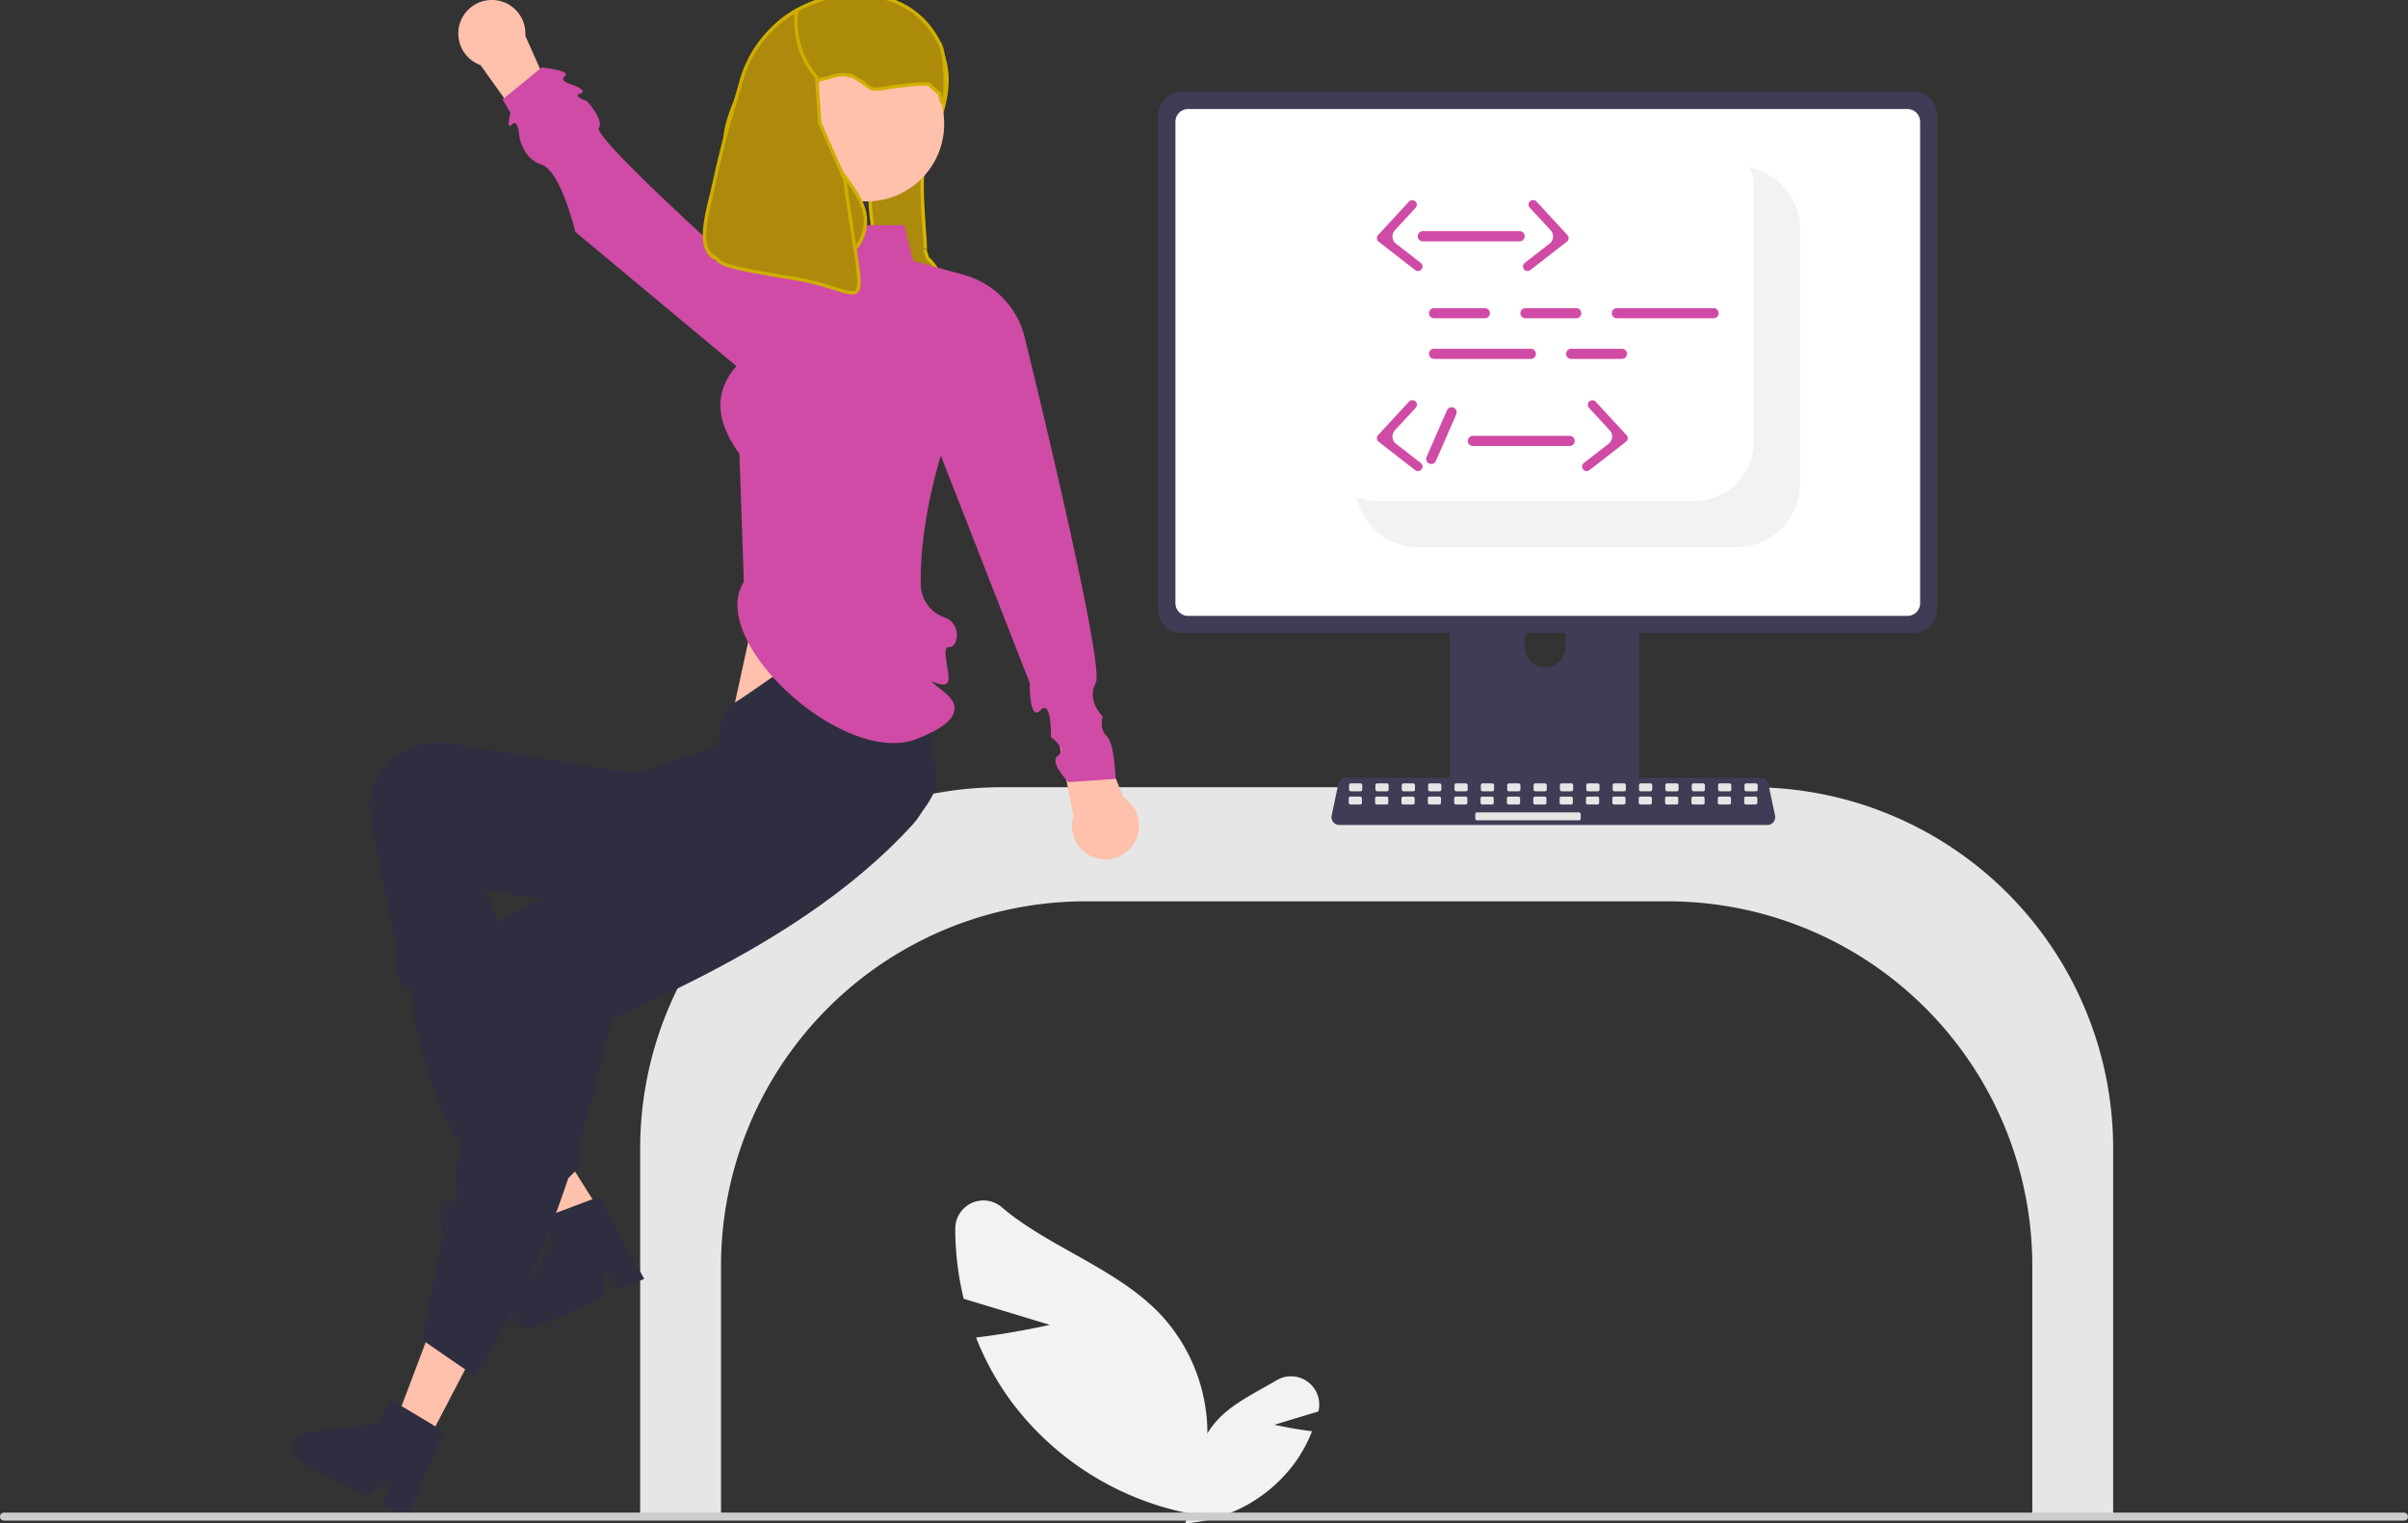 <svg xmlns="http://www.w3.org/2000/svg" xmlns:xlink="http://www.w3.org/1999/xlink" data-name="Layer 1" width="717.67" height="453.964" viewBox="0 0 717.67 453.964" preserveAspectRatio="xMinYMin meet" ><rect x="0" y="0" width="717.67" height="453.964" fill="#333333" stroke="none"/><rect id="svgEditorBackground" x="0" y="0" width="717.67" height="453.964" style="fill:none;stroke:none"/><defs id="svgEditorDefs"><linearGradient gradientUnits="objectBoundingBox" id="lgrd2-fire" spreadMethod="pad" x1="0%" x2="100%" y1="0%" y2="0%"><stop offset="0%" style="stop-color:rgb(255,255,0);stop-opacity:1"/><stop offset="100%" style="stop-color:rgb(255,0,0);stop-opacity:1"/></linearGradient><linearGradient gradientTransform="rotate(90)" gradientUnits="objectBoundingBox" id="lgrd3-a" spreadMethod="repeat" x1="10%" x2="20%" y1="20%" y2="20%"><stop offset="5%" stop-color="#babc91" stop-opacity="1"/><stop offset="50%" stop-color="#c8d591" stop-opacity="1"/><stop offset="90%" stop-color="#afd591" stop-opacity="1"/></linearGradient><linearGradient gradientUnits="objectBoundingBox" id="lgrd2-b-reflect" spreadMethod="reflect" x1="0%" x2="10%" y1="0%" y2="10%"><stop offset="5%" stop-color="#babc91" stop-opacity="1"/><stop offset="95%" stop-color="#c8d591" stop-opacity="1"/></linearGradient><linearGradient gradientUnits="objectBoundingBox" id="lgrd2-black-white" spreadMethod="pad" x1="0%" x2="100%" y1="0%" y2="100%"><stop offset="0%" stop-color="black"/><stop offset="100%" stop-color="white"/></linearGradient></defs><path d="M542.608,330.8a3.827,3.827,0,0,1,-18.615,-20.635a5.829,5.829,0,0,1,-0.679,-0.248a2.864,2.864,0,0,0,-0.544,-3.752a1.396,1.396,0,1,0,-1.463,2.333a3.373,3.373,0,1,0,-4.055,4.726a80.153,80.153,0,0,1,-2.309,-14.874c1.797,-5.499,0.609,-12.873,2.574,-19.8c2.879,-10.119,11.957,-17.393,15.749,-27.211l-0.074,-3.796c5.14,7.564,5.281,14.331,3.978,20.505c-1.297,6.187,-3.909,11.994,-5.975,17.96s0.977,28.38,-0.006,26.325c2.516,7.12,-2.092,-4.683,11.42,18.467Z" transform="translate(-255.615 -237.961)" style="fill:#AC8A0C;stroke:#D9B600"/><polygon points="230.469,157.098,218.295,212.779,271.469,230.098,263.65,157.098,230.469,157.098" style="fill:#FFC0AC;"/><path d="M861.314,690.559h24.096V580.09A107.653,107.653,0,0,0,777.879,472.559H553.94A107.653,107.653,0,0,0,446.41,580.09V690.559h24.096V615.09A108.654,108.654,0,0,1,579.036,506.559H752.783A108.654,108.654,0,0,1,861.314,615.09Z" transform="translate(-255.615 -237.961)" fill="#e6e6e6"/><path d="M568.509,632.767l-25.68-7.775a88.484,88.484,0,0,1-2.509-20.963,8.399,8.399,0,0,1,13.815-6.355c13.773,11.814,33.948,18.118,46.968,31.58a52.073,52.073,0,0,1,13.888,42.946l5.621,18.181a87.259,87.259,0,0,1-63.977-35.285,84.287,84.287,0,0,1-10.122-18.565C557.405,635.296,568.509,632.767,568.509,632.767Z" transform="translate(-255.615 -237.961)" fill="#f2f2f2"/><path d="M635.438,662.54l13.098-3.966q.025-.104.05-.209a8.409,8.409,0,0,0-12.483-9.094c-5.946,3.532-12.548,6.573-17.289,11.476a26.559,26.559,0,0,0-7.083,21.904l-2.867,9.273a44.505,44.505,0,0,0,32.63-17.996,42.989,42.989,0,0,0,5.162-9.469C641.101,663.83,635.438,662.54,635.438,662.54Z" transform="translate(-255.615 -237.961)" fill="#f2f2f2"/><path d="M741.463,391.091H690.458a2.721,2.721,0,0,0-2.717,2.724v80.574h56.447V393.815A2.723,2.723,0,0,0,741.463,391.091Zm-25.331,45.781a6.051,6.051,0,0,1-6.023-6.023v-9.293a6.023,6.023,0,0,1,12.046,0v9.293a6.051,6.051,0,0,1-6.023,6.023Z" transform="translate(-255.615 -237.961)" fill="#3f3d56"/><path d="M825.924,265.347H607.895a7.078,7.078,0,0,0,-7.066,7.066V419.54a7.073,7.073,0,0,0,7.066,7.066h218.029a7.073,7.073,0,0,0,7.066,-7.066V272.413A7.078,7.078,0,0,0,825.924,265.347Z" transform="translate(-255.615 -237.961)" fill="#3f3d56"/><path d="M824.104,270.45H609.717a3.787,3.787,0,0,0-3.779,3.787V417.718a3.786,3.786,0,0,0,3.779,3.779H824.104a3.786,3.786,0,0,0,3.779-3.779V274.237A3.787,3.787,0,0,0,824.104,270.45Z" transform="translate(-255.615 -237.961)" fill="#fff"/><path d="M687.565,471.812v7.774a1.523,1.523,0,0,0,1.52,1.52h53.758a1.527,1.527,0,0,0,1.52-1.52V471.812Z" transform="translate(-255.615 -237.961)" fill="#3f3d56"/><path d="M782.345,483.811H654.796a2.346,2.346,0,0,1-2.296-2.83l1.979-9.4a2.356,2.356,0,0,1,2.296-1.863H780.366a2.356,2.356,0,0,1,2.296,1.863l1.979,9.4a2.346,2.346,0,0,1-2.296,2.83Z" transform="translate(-255.615 -237.961)" fill="#3f3d56"/><rect x="402.066" y="233.45" width="3.928" height="2.357" rx="0.488" fill="#e6e6e6"/><rect x="409.923" y="233.45" width="3.928" height="2.357" rx="0.488" fill="#e6e6e6"/><rect x="417.779" y="233.45" width="3.928" height="2.357" rx="0.488" fill="#e6e6e6"/><rect x="425.636" y="233.45" width="3.928" height="2.357" rx="0.488" fill="#e6e6e6"/><rect x="433.493" y="233.45" width="3.928" height="2.357" rx="0.488" fill="#e6e6e6"/><rect x="441.35" y="233.45" width="3.928" height="2.357" rx="0.488" fill="#e6e6e6"/><rect x="449.207" y="233.45" width="3.928" height="2.357" rx="0.488" fill="#e6e6e6"/><rect x="457.063" y="233.45" width="3.928" height="2.357" rx="0.488" fill="#e6e6e6"/><rect x="464.92" y="233.45" width="3.928" height="2.357" rx="0.488" fill="#e6e6e6"/><rect x="472.777" y="233.45" width="3.928" height="2.357" rx="0.488" fill="#e6e6e6"/><rect x="480.634" y="233.45" width="3.928" height="2.357" rx="0.488" fill="#e6e6e6"/><rect x="488.49" y="233.45" width="3.928" height="2.357" rx="0.488" fill="#e6e6e6"/><rect x="496.347" y="233.45" width="3.928" height="2.357" rx="0.488" fill="#e6e6e6"/><rect x="504.204" y="233.45" width="3.928" height="2.357" rx="0.488" fill="#e6e6e6"/><rect x="512.061" y="233.45" width="3.928" height="2.357" rx="0.488" fill="#e6e6e6"/><rect x="519.917" y="233.45" width="3.928" height="2.357" rx="0.488" fill="#e6e6e6"/><rect x="401.973" y="237.378" width="3.928" height="2.357" rx="0.488" fill="#e6e6e6"/><rect x="409.83" y="237.378" width="3.928" height="2.357" rx="0.488" fill="#e6e6e6"/><rect x="417.687" y="237.378" width="3.928" height="2.357" rx="0.488" fill="#e6e6e6"/><rect x="425.543" y="237.378" width="3.928" height="2.357" rx="0.488" fill="#e6e6e6"/><rect x="433.4" y="237.378" width="3.928" height="2.357" rx="0.488" fill="#e6e6e6"/><rect x="441.257" y="237.378" width="3.928" height="2.357" rx="0.488" fill="#e6e6e6"/><rect x="449.114" y="237.378" width="3.928" height="2.357" rx="0.488" fill="#e6e6e6"/><rect x="456.97" y="237.378" width="3.928" height="2.357" rx="0.488" fill="#e6e6e6"/><rect x="464.827" y="237.378" width="3.928" height="2.357" rx="0.488" fill="#e6e6e6"/><rect x="472.684" y="237.378" width="3.928" height="2.357" rx="0.488" fill="#e6e6e6"/><rect x="480.541" y="237.378" width="3.928" height="2.357" rx="0.488" fill="#e6e6e6"/><rect x="488.398" y="237.378" width="3.928" height="2.357" rx="0.488" fill="#e6e6e6"/><rect x="496.254" y="237.378" width="3.928" height="2.357" rx="0.488" fill="#e6e6e6"/><rect x="504.111" y="237.378" width="3.928" height="2.357" rx="0.488" fill="#e6e6e6"/><rect x="511.968" y="237.378" width="3.928" height="2.357" rx="0.488" fill="#e6e6e6"/><rect x="519.825" y="237.378" width="3.928" height="2.357" rx="0.488" fill="#e6e6e6"/><rect x="439.686" y="242.092" width="31.427" height="2.357" rx="0.488" fill="#e6e6e6"/><path d="M792.138,306.469v75.52a19.073,19.073,0,0,1-19.07,19.07h-94.52a19.081,19.081,0,0,1-17.51-11.49,17.984,17.984,0,0,1-1.13-3.51,17.367,17.367,0,0,0,6.3,1.17h94.52a17.605,17.605,0,0,0,17.58-17.58v-75.52a17.368,17.368,0,0,0-1.17-6.3,17.988,17.988,0,0,1,3.51,1.13A19.081,19.081,0,0,1,792.138,306.469Z" transform="translate(-255.615 -237.961)" fill="#f2f2f2"/><polygon points="183.897 368.973 174.522 374.778 146.903 340.828 160.739 332.262 183.897 368.973" style="fill:#FFC2AC;"/><path d="M447.605,619.06l-7.541,3.367-4.524-6.519-.269,8.659-20.001,8.929a4.924,4.924,0,0,1-6.214-7.056l11.048-18.162-3.213-7.198,17.248-6.497Z" transform="translate(-255.615 -237.961)" fill="#2f2e41"/><path d="M413.25,600.403l15.834-15.344c-11.764-29.029-12.704-47.022-29.012-82.131,38.693,7.914,66.356,7.433,98.356.337,10.833-2.365,38.786-23.956,36.487-35.027q-.161-.776-.381-1.538c-3.435-11.711-1.016-29.646-8.451-42.642-13.755-5.186-34.653,12.326-51,23-7.883,5.147-2.112,12.161-8,14l-22.569,7.326-55.373-8.943a20.511,20.511,0,0,0-23.376,17.359q-.141.902-.204,1.813c2.548,14.103,5.204,27.837,8.063,40.873.923,4.208-.635,12.275,2.836,12.395s2.073,8.464,3.154,12.543C386.269,569.54,390.477,581.694,413.25,600.403Z" transform="translate(-255.615 -237.961)" fill="#2f2e41"/><polygon points="127.329 429.745 117.562 424.647 133.015 383.711 147.43 391.235 127.329 429.745" style="fill:#FFC0AC;"/><path d="M381.316,637.145l15.661,10.783c19.195,-27.76,31.658,-64.854,40.939,-106.36c36.139,-15.765,67.761,-33.801,89.796,-57.993a20.915,20.915,0,0,0,-1.209,-29.095q-.578,-.542,-1.196,-1.039c-9.545,-7.603,-30.743,-3.228,-44.292,-9.583l-24.204,33.5l2.782,7.803l-8.42,4.099l-7.109,3.461l-8.138,3.962L409.248,509.669a20.484,20.484,0,0,0,-9.089,27.629q.404,.818,.878,1.6l-9.908,49.36s2.726,8.593,-1.563,7.789s-1.952,9.725,-1.952,9.725Z" transform="translate(-255.615 -237.961)" fill="#2f2e41"/><path d="M377.029,690.267l-7.321-3.821,2.301-7.594-6.955,5.165-19.418-10.135a4.924,4.924,0,0,1,1.673-9.252l21.096-2.616,3.647-6.988,15.802,9.486Z" transform="translate(-255.615 -237.961)" fill="#2f2e41"/><path d="M590.506,475.665l-11.423,-27.606l-9,5l5.435,28.082a10.001,10.001,0,1,0,14.988,-5.476Z" transform="translate(-255.615 -237.961)" style="fill:#FFC0AC;"/><path d="M398.823,257.368l17.381,24.3l7.633,-6.909L412.18,248.638a10.001,10.001,0,1,0,-13.357,8.73Z" transform="translate(-255.615 -237.961)" style="fill:#FFC0AC;"/><path d="M477.312,411.382c-11.274,17.486,30.028,55.586,51.772,46.677c3.807,-1.56,16.904,-6.713,7.952,-13.856s1.038,.851,1.274,-3.799c.158,-3.109,-2.249,-9.929,.262,-9.637s3.953,-6.971,-1.517,-8.822a10.618,10.618,0,0,1,-7,-9c-.523,-19.167,5.968,-39.177,5.968,-39.177l26.498,67.735s-.196,11.719,3.183,8.137s3.133,8.009,3.133,8.009s5.025,3.507,2.135,5.458s3.111,7.952,3.111,7.952l14,-1s-.219,-10.4,-2.61,-12.7s-1.216,-5.919,-1.216,-5.919s-4.928,-4.584,-2.051,-9.983s-20.951,-101.961,-20.951,-101.961a25.72,25.72,0,0,0,-18.366,-19.62l-15.121,-4.163l-2.685,-10.653H503.792l-3.709,7l-34,-3s-33.643,-30.61,-32,-33s-3.573,-7.986,-3.573,-7.986s-4.454,-1.458,-1.941,-2.236s-2.237,-2.578,-2.237,-2.578s-4.4,-1.156,-2.325,-2.678s-6.925,-2.522,-6.925,-2.522l-11.677,9.528l2.36,4.002s-1.439,5.449,.439,3.46s2.232,3.784,2.232,3.784s.959,6.322,6.646,8.227s10,20,10,20l48,40c-7.311,8.391,-5.571,17.166,.906,26.142Z" transform="translate(-255.615 -237.961)" fill="#d04ba6"/><circle cx="258.343" cy="36.964" r="23.056" style="fill:#FFC0AC;"/><path d="M532.497,263.12c-1.826,-0.536,-10.486,0.594,-14.236,1.294c-3.68,0.69,-4.497,-1.528,-6.094,-2.237a63.025,63.025,0,0,0,-2.41,-1.495a81.199,81.199,0,0,0,-1.548,-0.295a1.722,1.722,0,0,1,0.738,0.007a0.287,0.287,0,0,0,0.46,0.087c-0.727,-0.424,-0.913,0.013,-1.099,-0.063c-2.827,-0.694,-4.847,0.556,-7.047,0.996c-2.46,0.49,-4.38,1.57,-3,10c2.83,17.34,17.55,23.53,15,35c-0.5,2.27,-1.76,5.11,-3.34,5.82a28.344,28.344,0,0,0,-2.37,-7.17a21.178,21.178,0,0,1,0.17,6.6c-2.45,-2.65,-4.22,-11.91,-12.46,-19.25c-2.03,-1.8,-12.2,-12.48,-13.42,-15a32.136,32.136,0,0,1,0.54,6.11a29.416,29.416,0,0,1,-0.28,4.1a1.151,1.151,0,0,1,-0.03,0.26c-0.01,0.16,-0.04,0.3,-0.06,0.45c-0.02,0.17,-0.05,0.33,-0.08,0.5c-3.33,-0.48,-6.28,-1.06,-7.67,-2.42c-6.76,-6.58,1.49,-19.4,6,-31c6.45,-16.61,25.18,-18.82,27,-19c8.02,-0.81,21.57,0.91,28.295,14.326c2.57,3.457,2.091,25.164,0.119,15.206Z" transform="translate(-255.615 -237.961)" style="fill:#AC8B0B;stroke:#D1B000"/><path d="M499.946,274.633l-0.954,-13.621a25.436,25.436,0,0,1,-5.949,-19.879a34.838,34.838,0,0,0,-16.7,21.601c-2.175,7.947,-3.996,11.997,-8.544,32.646c-2.384,9.418,-3.336,15.35,-0.393,18.527c1.006,1.113,1.853,1.099,1.003,0.523c0.152,0.588,0.88,0.234,0.136,0.109c2.653,1.796,-0.926,2.416,23.401,6.348s21.557,15.667,15.423,-29.476Z" transform="translate(-255.615 -237.961)" style="fill-opacity:1;fill:rgb(173,138,12);stroke:#CFAE00"/><path d="M255.615,689.912a1.186,1.186,0,0,0,1.183,1.19H972.095a1.19,1.19,0,0,0,0-2.38h-715.29a1.186,1.186,0,0,0-1.19,1.183Z" transform="translate(-255.615 -237.961)" fill="#ccc"/><path d="M698.15,332.811H683.017a1.513,1.513,0,0,1,0-3.026h15.132a1.513,1.513,0,0,1,0,3.026Z" transform="translate(-255.615 -237.961)" fill="#d04ba6"/><path d="M725.387,332.811H710.255a1.513,1.513,0,1,1,0-3.026h15.132a1.513,1.513,0,1,1,0,3.026Z" transform="translate(-255.615 -237.961)" fill="#d04ba6"/><path d="M739.006,344.916H723.874a1.513,1.513,0,1,1,0-3.026h15.132a1.513,1.513,0,1,1,0,3.026Z" transform="translate(-255.615 -237.961)" fill="#d04ba6"/><path d="M711.852,344.916H683.017a1.513,1.513,0,0,1,0-3.026H711.852a1.513,1.513,0,0,1,0,3.026Z" transform="translate(-255.615 -237.961)" fill="#d04ba6"/><path d="M766.327,332.811H737.493a1.513,1.513,0,0,1,0-3.026h28.834a1.513,1.513,0,1,1,0,3.026Z" transform="translate(-255.615 -237.961)" fill="#d04ba6"/><path d="M708.509,309.887H679.675a1.513,1.513,0,1,1,0-3.026h28.834a1.513,1.513,0,1,1,0,3.026Z" transform="translate(-255.615 -237.961)" fill="#d04ba6"/><path d="M710.88,318.727a1.355,1.355,0,0,1-.832-2.425l7.383-5.739a2.714,2.714,0,0,0,.328-3.984l-6.199-6.711a1.355,1.355,0,1,1,1.99-1.839l9.205,9.965a1.355,1.355,0,0,1-.163,1.99l-10.881,8.458A1.351,1.351,0,0,1,710.88,318.727Z" transform="translate(-255.615 -237.961)" fill="#d04ba6"/><path d="M678.216,318.727a1.355,1.355,0,0,0,.832-2.425l-7.383-5.739a2.714,2.714,0,0,1-.328-3.984l6.199-6.711a1.355,1.355,0,0,0-1.99-1.839l-9.205,9.965a1.355,1.355,0,0,0,.163,1.99l10.881,8.458A1.351,1.351,0,0,0,678.216,318.727Z" transform="translate(-255.615 -237.961)" fill="#d04ba6"/><path d="M723.416,370.867H694.581a1.513,1.513,0,0,1,0-3.026h28.834a1.513,1.513,0,0,1,0,3.026Z" transform="translate(-255.615 -237.961)" fill="#d04ba6"/><path d="M728.497,378.352a1.355,1.355,0,0,1-.832-2.425l7.383-5.739a2.714,2.714,0,0,0,.328-3.984l-6.199-6.711a1.355,1.355,0,0,1,1.99-1.839l9.205,9.965a1.355,1.355,0,0,1-.163,1.99l-10.881,8.458A1.351,1.351,0,0,1,728.497,378.352Z" transform="translate(-255.615 -237.961)" fill="#d04ba6"/><path d="M678.216,378.352a1.355,1.355,0,0,0,.832-2.425l-7.383-5.739a2.714,2.714,0,0,1-.328-3.984l6.199-6.711a1.355,1.355,0,1,0-1.99-1.839l-9.205,9.965a1.355,1.355,0,0,0,.163,1.99l10.881,8.458A1.351,1.351,0,0,0,678.216,378.352Z" transform="translate(-255.615 -237.961)" fill="#d04ba6"/><path d="M680.789,374.113l6.061-13.865a1.513,1.513,0,0,1,2.773,1.212l-6.061,13.865a1.513,1.513,0,1,1-2.773-1.212Z" transform="translate(-255.615 -237.961)" fill="#d04ba6"/></svg>